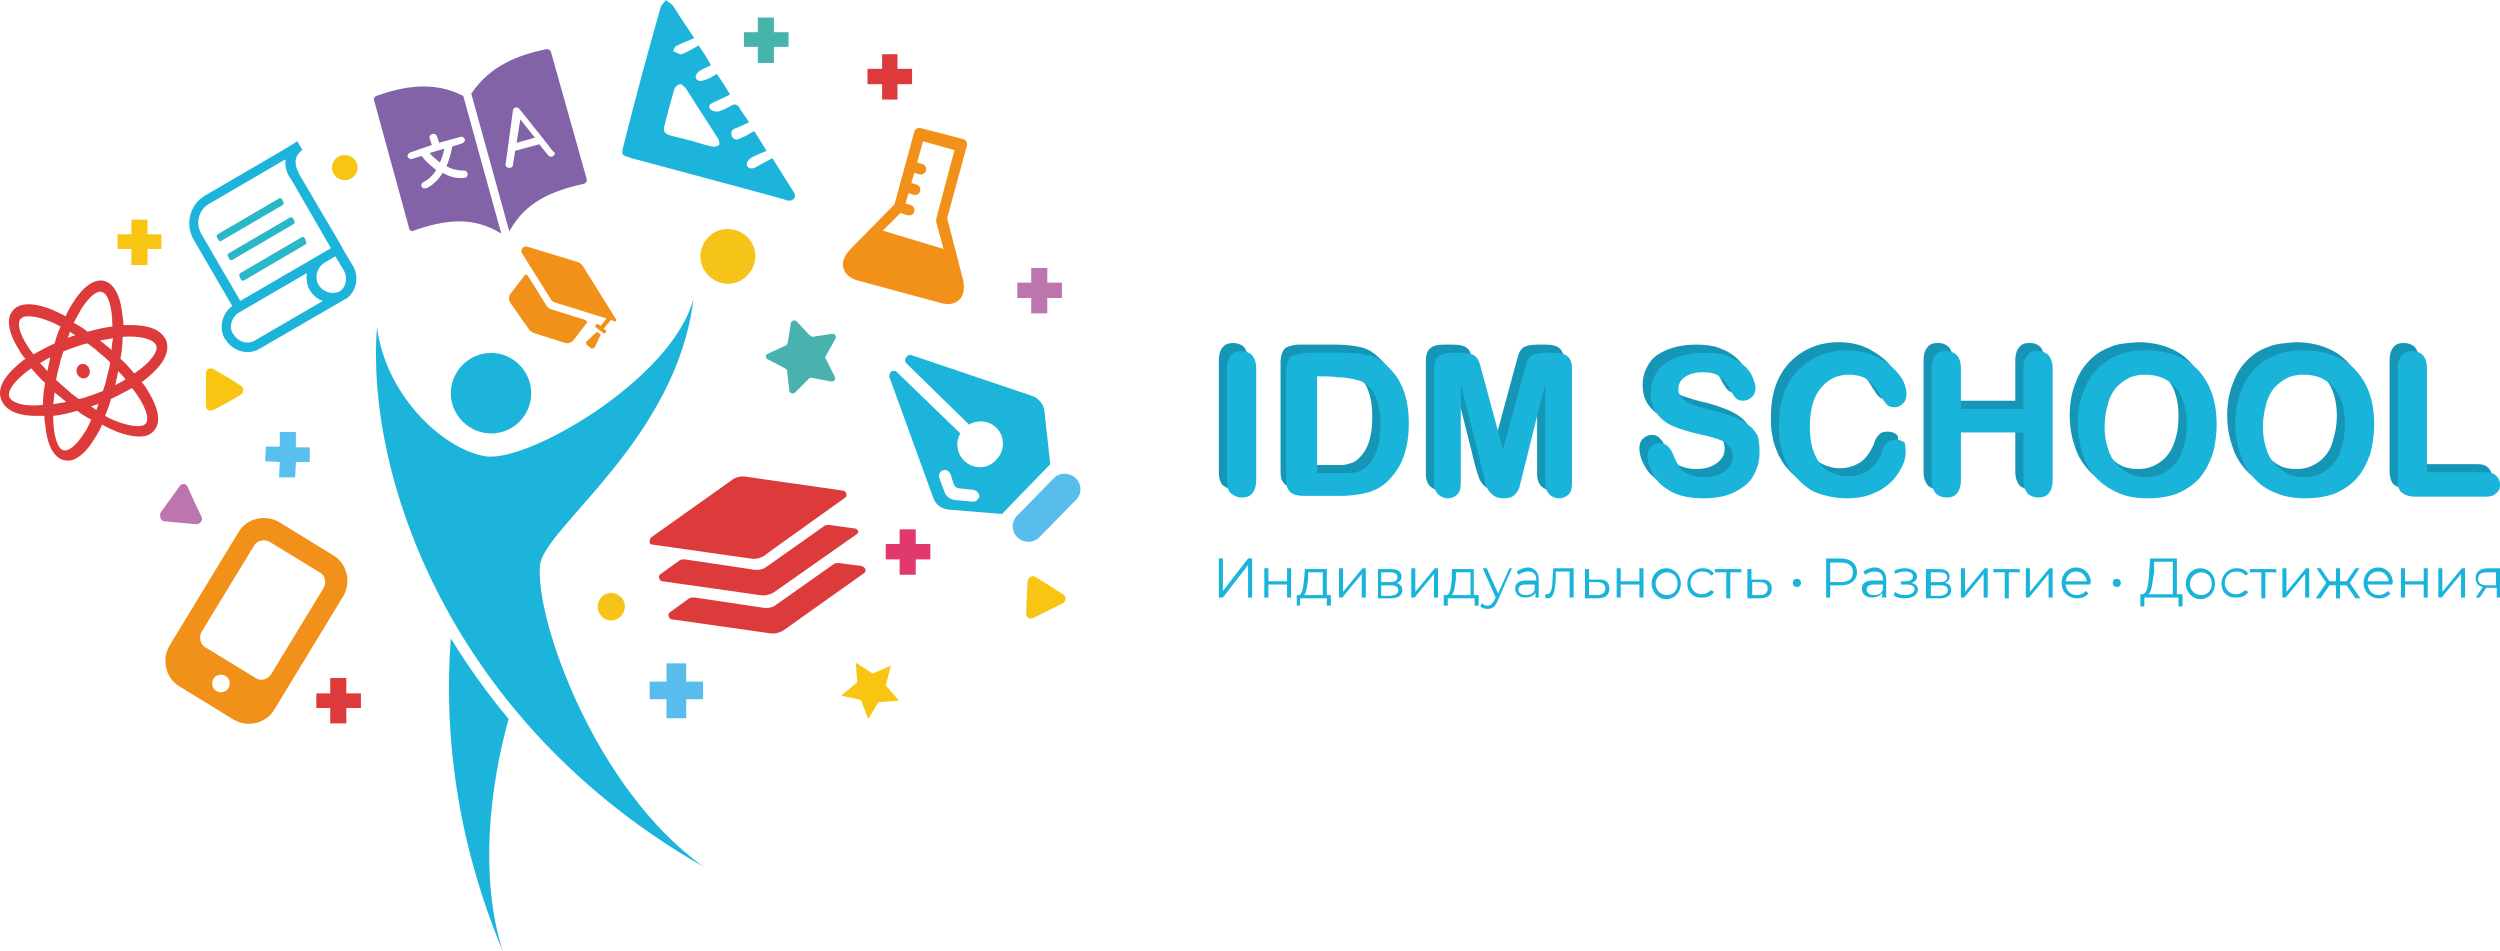 <svg width="184" height="70" viewBox="0 0 184 70" fill="none" xmlns="http://www.w3.org/2000/svg">
<g clip-path="url(#clip0_261_4956)">
<path d="M17.203 52.972C18.225 53.565 19.57 53.241 20.162 52.271L25.273 43.865C25.865 42.841 25.542 41.494 24.574 40.901L20.539 38.422C19.516 37.829 18.171 38.153 17.58 39.123L12.469 47.529C11.877 48.553 12.2 49.9 13.168 50.493L17.203 52.972ZM15.75 50.708C15.535 50.439 15.589 50.008 15.858 49.792C16.127 49.577 16.557 49.631 16.773 49.9C16.988 50.17 16.934 50.601 16.665 50.816C16.396 51.032 15.966 50.978 15.75 50.708ZM18.817 49.9L15.105 47.637C14.728 47.421 14.621 46.882 14.836 46.505L18.709 40.146C18.925 39.769 19.463 39.661 19.839 39.877L23.551 42.14C23.928 42.356 24.036 42.895 23.82 43.272L19.947 49.631C19.678 50.008 19.194 50.17 18.817 49.9Z" fill="#F2911A"/>
<path d="M47.923 39.553C47.869 39.607 47.815 39.715 47.815 39.877C47.815 40.038 47.923 40.092 48.084 40.092L55.293 41.116C55.67 41.17 55.993 41.062 56.262 40.901L56.531 40.685L62.18 36.643C62.287 36.59 62.341 36.428 62.287 36.32C62.233 36.212 62.18 36.105 62.018 36.105L54.863 35.081C54.486 35.027 54.11 35.135 53.841 35.35L47.923 39.553Z" fill="#DD3A3B"/>
<path d="M63.094 39.284C63.148 39.23 63.202 39.176 63.148 39.068C63.148 39.014 63.041 38.961 62.987 38.907L61.05 38.637C60.889 38.637 60.727 38.637 60.62 38.745L56.423 41.709C56.154 41.924 55.778 41.978 55.455 41.924L50.398 41.17C50.236 41.17 50.075 41.17 49.967 41.278L48.622 42.248C48.514 42.302 48.461 42.463 48.514 42.571C48.568 42.679 48.622 42.787 48.783 42.787L55.993 43.81C56.369 43.864 56.692 43.757 56.961 43.595L63.094 39.284Z" fill="#DD3A3B"/>
<path d="M63.417 41.655L61.749 41.44C61.588 41.44 61.426 41.44 61.319 41.547L57.122 44.511C56.853 44.727 56.477 44.781 56.154 44.727L51.097 43.972C50.935 43.972 50.774 43.972 50.666 44.08L49.321 45.05C49.214 45.104 49.16 45.266 49.214 45.373C49.267 45.481 49.321 45.589 49.483 45.589L56.692 46.613C57.068 46.667 57.391 46.559 57.66 46.397L63.578 42.194C63.686 42.14 63.74 41.978 63.686 41.871C63.632 41.763 63.524 41.709 63.417 41.655Z" fill="#DD3A3B"/>
<path d="M16.019 17.244L20.538 14.604C20.592 14.55 20.7 14.604 20.753 14.658L20.861 14.873C20.915 14.927 20.861 15.035 20.807 15.089L16.288 17.729C16.234 17.783 16.127 17.729 16.073 17.675L15.965 17.46C15.911 17.352 15.965 17.298 16.019 17.244Z" fill="#29B7C9"/>
<path d="M16.826 18.645L21.345 16.005C21.399 15.951 21.507 16.005 21.56 16.059L21.668 16.274C21.722 16.328 21.668 16.436 21.614 16.49L17.095 19.13C17.041 19.184 16.934 19.13 16.88 19.076L16.772 18.861C16.718 18.753 16.772 18.699 16.826 18.645Z" fill="#29B7C9"/>
<path d="M17.687 20.1L22.206 17.459C22.26 17.405 22.367 17.459 22.421 17.513L22.529 17.783C22.583 17.837 22.529 17.944 22.475 17.998L17.956 20.639C17.902 20.693 17.794 20.639 17.741 20.585L17.633 20.369C17.579 20.262 17.633 20.154 17.687 20.1Z" fill="#29B7C9"/>
<path d="M22.259 11.047L21.883 10.4L20.915 10.993L20.645 11.154L20 11.531L15.104 14.388C13.974 15.034 13.598 16.489 14.243 17.621L17.095 22.525C16.341 23.064 16.073 24.141 16.557 24.95L16.61 25.003C17.148 25.866 18.278 26.189 19.139 25.65L25.272 22.094C25.272 22.094 25.326 22.04 25.38 22.04C25.38 22.04 25.434 21.986 25.488 21.986C26.241 21.447 26.456 20.369 25.972 19.561L25.326 18.483L25.003 17.89L21.991 12.771V12.717C21.991 12.717 21.668 12.232 21.775 11.693C21.829 11.478 21.991 11.208 22.259 11.047ZM23.766 22.147L18.762 25.057C18.224 25.381 17.525 25.165 17.202 24.626L17.148 24.572C16.826 24.034 17.041 23.333 17.579 23.01L22.582 20.1C22.529 20.531 22.582 20.962 22.797 21.339C23.013 21.716 23.389 22.04 23.766 22.147ZM25.326 19.938C25.595 20.477 25.488 21.124 25.003 21.447C24.465 21.716 23.766 21.501 23.443 20.962C23.12 20.423 23.335 19.669 23.873 19.345L24.68 18.86L25.326 19.938ZM21.399 13.148L24.358 18.267L17.686 22.147L14.835 17.244C14.351 16.435 14.62 15.412 15.427 14.98L20.323 12.124L20.968 11.747H21.022C20.915 12.448 21.291 13.04 21.399 13.148Z" fill="#1CB4DB"/>
<path d="M58.199 23.818C58.199 23.711 58.306 23.657 58.36 23.603C58.414 23.549 58.575 23.603 58.629 23.657L59.597 24.681C59.651 24.735 59.759 24.788 59.813 24.788L61.212 24.573C61.319 24.573 61.427 24.573 61.48 24.681C61.534 24.788 61.534 24.842 61.48 24.95L60.727 26.297L61.427 27.698C61.48 27.806 61.48 27.914 61.427 27.968C61.373 28.076 61.265 28.076 61.158 28.076L59.759 27.806C59.651 27.806 59.597 27.806 59.544 27.86L58.522 28.884C58.468 28.938 58.36 28.992 58.252 28.938C58.145 28.884 58.091 28.83 58.091 28.722L57.93 27.321C57.93 27.213 57.876 27.16 57.768 27.106L56.531 26.459C56.423 26.405 56.37 26.351 56.37 26.243C56.37 26.136 56.423 26.082 56.531 26.028L57.822 25.435C57.93 25.381 57.93 25.327 57.983 25.22L58.199 23.818Z" fill="#49B2AF"/>
<path d="M51.904 19.992C51.258 19.076 51.527 17.837 52.441 17.19C53.356 16.597 54.593 16.813 55.239 17.729C55.885 18.645 55.616 19.884 54.701 20.531C53.786 21.178 52.549 20.908 51.904 19.992Z" fill="#F6C418"/>
<path d="M44.157 45.212C43.834 44.727 43.995 44.134 44.426 43.811C44.91 43.487 45.502 43.649 45.825 44.08C46.147 44.565 45.986 45.158 45.556 45.481C45.071 45.805 44.48 45.697 44.157 45.212Z" fill="#F6C418"/>
<path d="M11.877 17.244H10.854V16.166H9.671V17.244H8.649V18.322H9.671V19.508H10.854V18.322H11.877V17.244Z" fill="#F7C512"/>
<path d="M26.564 51.032H25.488V49.9H24.305V51.032H23.282V52.11H24.305V53.241H25.488V52.11H26.564V51.032Z" fill="#DD3A3B"/>
<path d="M22.798 32.925H21.776V31.794H20.592V32.871H19.57L19.516 33.949L20.592 34.003L20.538 35.135H21.722L21.776 34.003H22.798V32.925Z" fill="#58C0EE"/>
<path d="M68.474 40.039H67.398V38.961H66.214V40.039H65.192V41.17H66.214V42.302H67.398V41.17H68.474V40.039Z" fill="#E1396B"/>
<path d="M78.158 20.801H77.082V19.723H75.898V20.801H74.876V21.933H75.898V23.064H77.082V21.933H78.158V20.801Z" fill="#BD75AE"/>
<path d="M58.037 2.371H56.961V1.293H55.777V2.371H54.755V3.449H55.777V4.635H56.961V3.449H58.037V2.371Z" fill="#46B4AB"/>
<path d="M67.129 5.066H66.053V3.988H64.923V5.066H63.847V6.197H64.923V7.329H66.053V6.197H67.129V5.066Z" fill="#DD3A3B"/>
<path d="M51.743 50.169H50.505V48.822H49.053V50.169H47.815V51.463H49.053V52.864H50.505V51.463H51.743V50.169Z" fill="#58BDED"/>
<path d="M26.187 11.856C26.564 12.502 26.079 13.257 25.38 13.257C24.627 13.257 24.196 12.448 24.573 11.856C24.896 11.263 25.81 11.263 26.187 11.856Z" fill="#F7C512"/>
<path d="M62.986 48.769L64.224 49.577L65.569 48.984L65.192 50.439L66.16 51.571L64.654 51.678L63.901 52.918L63.363 51.517L61.91 51.194L63.094 50.224L62.986 48.769Z" fill="#F7C512"/>
<path d="M17.741 28.398C17.848 28.452 17.902 28.56 17.902 28.722C17.902 28.884 17.848 28.991 17.741 29.045L16.718 29.638L15.696 30.177C15.588 30.231 15.427 30.231 15.319 30.177C15.212 30.123 15.158 30.015 15.158 29.854V27.482C15.158 27.375 15.212 27.213 15.319 27.159C15.427 27.105 15.588 27.105 15.696 27.159L16.718 27.752L17.741 28.398Z" fill="#F7C512"/>
<path d="M74.876 39.553C74.446 39.122 74.392 38.422 74.876 37.937L77.566 35.189C77.996 34.758 78.696 34.758 79.18 35.189C79.61 35.62 79.664 36.32 79.18 36.805L76.49 39.553C76.06 39.985 75.36 39.985 74.876 39.553Z" fill="#58BDED"/>
<path d="M67.075 26.136C66.968 26.082 66.806 26.136 66.752 26.244L66.698 26.297C66.591 26.405 66.591 26.621 66.698 26.729L71.325 31.255C71.917 30.878 72.778 30.932 73.316 31.471C73.961 32.063 73.961 33.087 73.423 33.734C73.37 33.788 73.37 33.788 73.316 33.842C73.262 33.896 73.262 33.95 73.208 33.95C72.616 34.542 71.594 34.542 70.949 33.896C70.411 33.357 70.303 32.548 70.68 31.902L65.999 27.375C65.891 27.267 65.676 27.267 65.569 27.375C65.461 27.483 65.461 27.645 65.461 27.753L68.689 36.644C68.85 37.129 69.281 37.452 69.819 37.506L73.746 37.83L77.297 34.165L76.867 30.231C76.813 29.746 76.436 29.315 76.006 29.154L67.075 26.136ZM69.98 34.974L70.195 35.62C70.249 35.782 70.411 35.944 70.626 35.944L71.648 36.051C71.917 36.105 72.078 36.321 72.078 36.536C72.078 36.59 72.078 36.644 72.025 36.644C71.971 36.806 71.756 36.967 71.54 36.913L70.303 36.806C69.926 36.752 69.604 36.536 69.496 36.159L69.119 35.135C69.066 34.866 69.227 34.65 69.442 34.596C69.657 34.542 69.926 34.704 69.98 34.974Z" fill="#1CB4DB"/>
<path d="M14.835 38.045C14.889 38.153 14.889 38.315 14.782 38.422C14.674 38.53 14.566 38.584 14.459 38.584L13.275 38.476L12.092 38.368C11.984 38.368 11.876 38.261 11.823 38.153C11.769 38.045 11.769 37.83 11.823 37.722L12.522 36.752L13.221 35.782C13.275 35.674 13.437 35.62 13.544 35.62C13.652 35.62 13.759 35.728 13.813 35.836L14.297 36.913L14.835 38.045Z" fill="#BD75AE"/>
<path d="M78.266 43.757C78.373 43.811 78.427 43.973 78.427 44.081C78.427 44.188 78.373 44.296 78.212 44.404L77.136 44.943L76.06 45.482C75.952 45.536 75.791 45.536 75.683 45.482C75.576 45.428 75.522 45.266 75.522 45.158L75.576 43.973L75.629 42.787C75.629 42.68 75.683 42.572 75.844 42.464C76.006 42.356 76.114 42.41 76.221 42.464L77.243 43.111L78.266 43.757Z" fill="#F7C512"/>
<path d="M6.292 27.829C6.545 27.745 6.675 27.447 6.581 27.165C6.487 26.882 6.206 26.722 5.952 26.806C5.698 26.891 5.569 27.188 5.662 27.471C5.756 27.753 6.038 27.914 6.292 27.829Z" fill="#DD3A3B"/>
<path d="M12.253 25.112C12.038 24.573 11.446 23.927 9.671 23.927C9.509 23.927 9.294 23.927 9.079 23.927C9.079 23.711 9.079 23.495 9.025 23.334C8.864 21.448 8.218 20.855 7.734 20.693C7.25 20.532 6.389 20.693 5.421 22.202C5.205 22.525 4.99 22.903 4.829 23.28C4.452 23.064 4.076 22.903 3.699 22.741C1.977 22.094 1.224 22.471 0.901 22.903C0.579 23.334 0.417 24.196 1.439 25.812C1.547 26.028 1.708 26.244 1.87 26.405C1.655 26.567 1.493 26.675 1.332 26.836C-0.067 28.022 -0.121 28.884 0.094 29.423C0.31 29.962 0.901 30.608 2.677 30.608C2.892 30.608 3.053 30.608 3.269 30.608C3.269 30.824 3.269 31.04 3.322 31.201C3.484 33.087 4.129 33.68 4.614 33.842C4.829 33.896 5.044 33.95 5.367 33.842C5.797 33.68 6.335 33.303 6.927 32.333C7.142 32.01 7.357 31.632 7.519 31.255C7.895 31.471 8.272 31.632 8.649 31.794C9.671 32.171 10.37 32.171 10.801 32.063C11.07 31.956 11.285 31.794 11.392 31.632C11.715 31.201 11.877 30.339 10.854 28.723C10.747 28.507 10.585 28.291 10.424 28.13C10.639 27.968 10.801 27.86 10.962 27.699C12.361 26.513 12.415 25.651 12.253 25.112ZM6.012 22.687C6.443 22.04 6.873 21.609 7.196 21.502C7.304 21.448 7.411 21.448 7.519 21.502C7.949 21.609 8.272 22.579 8.272 24.034C7.68 24.088 7.088 24.25 6.443 24.411C6.12 24.142 5.743 23.926 5.421 23.765C5.636 23.334 5.851 23.01 6.012 22.687ZM4.022 28.884C4.237 29.046 4.398 29.207 4.614 29.369L4.883 29.585C4.56 29.639 4.237 29.692 3.914 29.746C3.968 29.477 3.968 29.207 4.022 28.884ZM2.946 26.729C3.161 26.567 3.43 26.459 3.699 26.297L3.645 26.567C3.591 26.836 3.538 27.052 3.484 27.321C3.322 27.106 3.107 26.89 2.946 26.729ZM4.129 27.968C4.183 27.591 4.291 27.214 4.398 26.782C4.452 26.459 4.56 26.19 4.667 25.866C4.936 25.759 5.205 25.651 5.528 25.543C5.851 25.435 6.12 25.328 6.443 25.274C6.712 25.489 6.981 25.651 7.196 25.866C7.519 26.136 7.842 26.405 8.111 26.675C8.057 27.052 7.949 27.429 7.842 27.86C7.788 28.184 7.68 28.453 7.573 28.776C7.304 28.884 7.035 28.992 6.712 29.1C6.389 29.207 6.12 29.315 5.797 29.369C5.528 29.154 5.259 28.992 5.044 28.776C4.721 28.507 4.452 28.238 4.129 27.968ZM8.541 28.076C8.595 27.806 8.649 27.591 8.702 27.321C8.918 27.537 9.079 27.699 9.24 27.914C9.025 28.076 8.756 28.184 8.487 28.345C8.487 28.238 8.541 28.13 8.541 28.076ZM8.218 25.759C8.003 25.597 7.842 25.435 7.626 25.274L7.357 25.058C7.68 25.004 8.003 24.95 8.326 24.896C8.272 25.112 8.218 25.435 8.218 25.759ZM5.152 24.411C5.259 24.519 5.421 24.573 5.528 24.681C5.421 24.735 5.313 24.735 5.205 24.789C5.152 24.789 5.044 24.843 4.99 24.896C5.044 24.735 5.098 24.573 5.152 24.411ZM1.493 23.495C1.547 23.442 1.601 23.388 1.708 23.334C2.031 23.226 2.677 23.28 3.376 23.549C3.699 23.657 4.076 23.819 4.452 24.034C4.291 24.411 4.129 24.843 4.022 25.274C3.43 25.543 2.946 25.812 2.462 26.082C1.493 24.843 1.224 23.873 1.493 23.495ZM0.686 29.207C0.525 28.776 1.063 27.968 2.3 27.106C2.623 27.483 2.946 27.86 3.322 28.184C3.215 28.723 3.161 29.261 3.161 29.8C1.762 29.962 0.848 29.639 0.686 29.207ZM6.174 31.902C5.636 32.764 5.044 33.249 4.667 33.141C4.237 33.033 3.914 32.063 3.914 30.608C4.506 30.555 5.098 30.393 5.69 30.231C6.012 30.501 6.389 30.716 6.712 30.878C6.55 31.255 6.389 31.632 6.174 31.902ZM7.088 30.177C6.981 30.07 6.819 30.016 6.712 29.908C6.819 29.854 6.927 29.854 7.035 29.8C7.088 29.8 7.196 29.746 7.25 29.692C7.196 29.908 7.142 30.07 7.088 30.177ZM10.747 31.147C10.532 31.471 9.778 31.417 8.81 31.093C8.487 30.986 8.111 30.824 7.734 30.608C7.895 30.231 8.057 29.8 8.164 29.369C8.702 29.1 9.24 28.83 9.725 28.561C10.693 29.8 11.016 30.77 10.747 31.147ZM9.886 27.483C9.563 27.106 9.24 26.729 8.864 26.405C8.971 25.866 9.025 25.328 9.025 24.789C10.424 24.681 11.339 25.004 11.5 25.435C11.661 25.812 11.123 26.675 9.886 27.483Z" fill="#DD3A3B"/>
<path d="M38.023 10.508L39.368 10.131L38.292 8.784L38.023 10.508Z" fill="#8263A7"/>
<path d="M40.229 3.611C38.184 4.042 36.086 4.796 34.687 6.898L37.485 17.029C38.669 14.873 40.552 14.065 42.973 13.526C43.026 13.526 43.08 13.472 43.134 13.418C43.188 13.364 43.188 13.311 43.188 13.203L40.552 3.826C40.498 3.665 40.336 3.611 40.229 3.611ZM40.713 11.479C40.605 11.586 40.444 11.532 40.336 11.425L39.691 10.616L37.915 11.101L37.754 12.125C37.754 12.287 37.593 12.395 37.431 12.341C37.27 12.341 37.162 12.179 37.216 12.071L37.377 10.886L37.754 8.137C37.754 7.976 37.915 7.868 38.077 7.922C38.131 7.922 38.184 7.976 38.238 8.03L39.96 10.185L40.713 11.155C40.874 11.209 40.874 11.371 40.713 11.479ZM32.697 10.94L31.621 11.263C31.782 11.479 32.051 11.694 32.374 11.963C32.535 11.64 32.643 11.263 32.697 10.94Z" fill="#8263A7"/>
<path d="M27.694 7.059C27.586 7.113 27.479 7.221 27.532 7.382L30.115 16.813C30.115 16.867 30.169 16.921 30.222 16.974C30.276 17.028 30.384 17.028 30.438 16.974C32.751 16.166 34.795 15.897 36.894 17.19L34.096 7.059C31.89 5.927 29.684 6.359 27.694 7.059ZM31.783 10.67L31.621 10.185C31.567 10.023 31.675 9.915 31.836 9.861C31.998 9.807 32.105 9.915 32.159 10.023L32.321 10.508L33.881 10.077C34.042 10.023 34.15 10.131 34.204 10.239C34.257 10.346 34.15 10.508 33.988 10.562L33.289 10.777C33.235 11.047 33.128 11.64 32.859 12.232C33.235 12.448 33.666 12.556 34.15 12.556C34.311 12.556 34.419 12.664 34.419 12.825C34.419 12.987 34.311 13.095 34.15 13.095C33.558 13.148 33.02 12.987 32.59 12.717C32.321 13.148 31.944 13.58 31.406 13.849H31.352C31.245 13.903 31.083 13.849 31.029 13.741C30.976 13.633 31.029 13.472 31.137 13.418C31.567 13.202 31.89 12.879 32.105 12.502C31.567 12.125 31.191 11.694 31.029 11.478L30.33 11.694C30.169 11.747 30.061 11.64 30.007 11.532C29.953 11.424 30.061 11.262 30.222 11.209L31.783 10.67Z" fill="#8263A7"/>
<path d="M70.895 20.639L69.711 16.059L71.164 10.724C71.218 10.508 71.11 10.293 70.895 10.239L67.775 9.431C67.559 9.377 67.344 9.485 67.29 9.7L65.838 15.035L62.502 18.43C62.126 18.861 61.964 19.292 62.072 19.723C62.179 20.154 62.556 20.478 63.094 20.639L69.281 22.31C69.819 22.472 70.303 22.364 70.626 22.041C70.949 21.717 71.003 21.178 70.895 20.639ZM64.977 16.975L66.268 15.682L66.806 15.843C67.021 15.897 67.237 15.79 67.29 15.574C67.344 15.358 67.237 15.143 67.021 15.089L66.645 14.981L66.86 14.227L67.237 14.335C67.452 14.388 67.667 14.281 67.721 14.065C67.775 13.85 67.667 13.634 67.452 13.58L67.075 13.472L67.29 12.718L67.667 12.826C67.882 12.88 68.097 12.772 68.151 12.556C68.205 12.341 68.097 12.125 67.882 12.071L67.506 11.963L67.936 10.401L70.249 11.047L68.904 16.113C68.904 16.167 68.904 16.274 68.904 16.328L69.442 18.322L64.977 16.975Z" fill="#F2911A"/>
<path d="M36.14 31.901C37.808 31.901 39.099 30.554 39.099 28.937C39.099 27.321 37.754 25.974 36.14 25.974C34.526 25.974 33.181 27.321 33.181 28.937C33.181 30.554 34.526 31.901 36.14 31.901ZM39.745 41.601C40.014 38.853 49.805 32.332 51.042 21.986C49.482 27.913 38.722 34.164 35.656 33.572C32.481 32.979 28.393 29.045 27.747 24.087C26.886 35.081 33.181 53.187 51.796 63.803C43.779 58.091 39.368 45.535 39.745 41.601ZM33.181 46.99C32.643 53.995 33.611 61.863 37.001 70C35.279 64.557 36.032 57.983 37.431 52.917C35.871 51.031 34.472 49.091 33.181 46.99Z" fill="#1CB4DB"/>
<path d="M38.83 20.262C38.776 20.208 38.776 20.208 38.722 20.208C38.669 20.208 38.615 20.208 38.615 20.262L37.539 21.663C37.431 21.825 37.431 22.04 37.539 22.256L38.938 24.25C39.045 24.357 39.153 24.465 39.314 24.519L41.52 25.22C41.789 25.327 42.112 25.22 42.273 24.95L43.188 23.765C43.242 23.711 43.242 23.657 43.188 23.657C43.134 23.657 43.134 23.549 43.08 23.549L40.659 22.795C40.444 22.741 40.283 22.633 40.175 22.417L38.83 20.262Z" fill="#F2911A"/>
<path d="M43.188 25.112C43.135 25.166 43.135 25.22 43.135 25.273C43.135 25.327 43.188 25.381 43.242 25.435L43.457 25.597C43.511 25.651 43.565 25.651 43.619 25.651C43.673 25.651 43.726 25.597 43.78 25.543L44.211 24.627L43.942 24.411L43.188 25.112Z" fill="#F2911A"/>
<path d="M44.964 23.549L45.233 23.657C45.286 23.657 45.34 23.657 45.34 23.603C45.34 23.549 45.394 23.549 45.34 23.495L42.919 19.615C42.812 19.454 42.704 19.346 42.542 19.292L38.83 18.16C38.669 18.106 38.508 18.16 38.454 18.268C38.346 18.376 38.346 18.538 38.454 18.699L40.552 22.04C40.606 22.148 40.713 22.202 40.821 22.256L44.641 23.441L44.21 23.98L43.941 23.819L43.78 24.034L44.479 24.573L44.641 24.357L44.425 24.196L44.964 23.549Z" fill="#F2911A"/>
<path d="M52.765 5.443C53.141 5.982 53.41 6.413 53.733 6.952C53.303 7.167 52.872 7.383 52.496 7.544C52.227 7.652 52.065 7.868 52.334 8.083C52.442 8.191 52.765 8.245 52.926 8.191C53.249 8.083 53.572 7.922 53.841 7.76C54.056 7.652 54.217 7.652 54.379 7.868C54.594 8.245 54.863 8.568 55.132 8.999C54.755 9.161 54.486 9.323 54.163 9.43C53.841 9.538 53.733 9.754 53.895 10.077C54.11 10.4 54.379 10.239 54.594 10.131C54.917 10.023 55.186 9.808 55.508 9.646C55.778 10.077 56.1 10.562 56.423 11.101C56.047 11.262 55.616 11.424 55.239 11.64C55.078 11.748 54.917 12.017 54.971 12.179C55.078 12.448 55.401 12.448 55.67 12.286C56.047 12.071 56.423 11.855 56.853 11.64C57.392 12.502 57.929 13.364 58.468 14.226C58.629 14.496 58.36 14.819 58.037 14.765C57.929 14.765 57.768 14.711 57.66 14.658C53.948 13.634 50.236 12.664 46.47 11.64C45.771 11.424 45.717 11.424 45.878 10.778C46.739 7.329 47.654 3.934 48.622 0.539C48.676 0.323 48.891 0.216 48.999 0C49.16 0.162 49.429 0.269 49.537 0.431C50.021 1.186 50.505 1.94 51.097 2.802C50.613 3.018 50.182 3.179 49.752 3.395C49.644 3.449 49.59 3.664 49.537 3.772C49.752 3.826 50.021 4.042 50.182 3.988C50.613 3.826 51.043 3.557 51.42 3.341C51.742 3.826 52.065 4.311 52.334 4.796C52.119 4.904 51.742 5.065 51.474 5.227C51.312 5.335 51.151 5.604 51.205 5.712C51.312 6.035 51.635 5.982 51.904 5.874C52.173 5.82 52.442 5.604 52.765 5.443ZM50.828 10.347C51.366 10.508 51.904 10.67 52.388 10.778C52.55 10.831 52.819 10.778 52.926 10.67C52.98 10.616 52.926 10.347 52.872 10.239C52.065 8.999 51.258 7.706 50.451 6.467C50.344 6.359 50.129 6.143 50.021 6.197C49.859 6.251 49.698 6.413 49.644 6.52C49.375 7.437 49.106 8.406 48.891 9.323C48.784 9.646 48.945 9.861 49.322 9.969C49.806 10.077 50.344 10.239 50.828 10.347Z" fill="#1CB4DB"/>
<path d="M89.707 34.761V26.501C89.707 26.082 89.826 25.723 90.006 25.543C90.185 25.304 90.484 25.244 90.782 25.244C91.081 25.244 91.38 25.364 91.559 25.543C91.739 25.783 91.858 26.082 91.858 26.501V34.761C91.858 35.18 91.739 35.539 91.559 35.718C91.38 35.958 91.081 36.018 90.782 36.018C90.484 36.018 90.245 35.898 90.006 35.718C89.826 35.539 89.707 35.239 89.707 34.761Z" fill="#1596B7"/>
<path d="M95.503 25.364H98.252C98.969 25.364 99.567 25.424 100.104 25.543C100.642 25.663 101.06 25.902 101.479 26.321C102.554 27.279 103.092 28.656 103.092 30.571C103.092 31.229 103.032 31.768 102.913 32.307C102.793 32.845 102.614 33.324 102.375 33.743C102.136 34.162 101.837 34.521 101.479 34.88C101.18 35.12 100.881 35.359 100.523 35.479C100.164 35.658 99.805 35.718 99.447 35.778C99.088 35.838 98.61 35.898 98.132 35.898H95.563C95.204 35.898 94.906 35.838 94.667 35.718C94.487 35.599 94.368 35.419 94.308 35.239C94.248 35 94.248 34.761 94.248 34.401V26.68C94.248 26.202 94.368 25.902 94.547 25.663C94.726 25.483 95.085 25.424 95.503 25.364ZM96.34 27.099V34.222H97.953C98.312 34.222 98.61 34.222 98.79 34.222C98.969 34.222 99.208 34.162 99.387 34.102C99.626 34.042 99.805 33.923 99.925 33.803C100.642 33.204 101.001 32.187 101.001 30.691C101.001 29.673 100.821 28.895 100.523 28.356C100.224 27.818 99.805 27.518 99.387 27.399C98.909 27.279 98.371 27.159 97.714 27.159C97.774 27.099 96.34 27.099 96.34 27.099Z" fill="#1596B7"/>
<path d="M108.589 34.342L106.916 27.638V34.88C106.916 35.299 106.856 35.599 106.677 35.778C106.498 35.958 106.259 36.077 105.96 36.077C105.661 36.077 105.422 35.958 105.243 35.778C105.064 35.599 104.944 35.299 104.944 34.88V26.561C104.944 26.082 105.064 25.783 105.303 25.603C105.542 25.424 105.841 25.364 106.259 25.364H106.916C107.335 25.364 107.574 25.424 107.753 25.483C107.932 25.543 108.052 25.663 108.171 25.843C108.231 26.022 108.35 26.321 108.47 26.74L110.023 32.486L111.577 26.74C111.697 26.321 111.756 26.022 111.876 25.843C111.995 25.663 112.115 25.543 112.294 25.483C112.473 25.424 112.772 25.364 113.131 25.364H113.788C114.206 25.364 114.505 25.424 114.744 25.603C114.983 25.783 115.103 26.082 115.103 26.561V34.88C115.103 35.299 115.043 35.599 114.864 35.778C114.684 35.958 114.445 36.077 114.147 36.077C113.848 36.077 113.609 35.958 113.43 35.778C113.25 35.599 113.131 35.299 113.131 34.88V27.638L111.458 34.342C111.338 34.761 111.278 35.12 111.219 35.299C111.159 35.479 111.039 35.658 110.86 35.838C110.681 36.017 110.442 36.077 110.083 36.077C109.844 36.077 109.605 36.017 109.426 35.898C109.247 35.778 109.127 35.658 109.008 35.479C108.888 35.299 108.828 35.12 108.769 34.94C108.709 34.761 108.649 34.521 108.589 34.342Z" fill="#1596B7"/>
<path d="M128.906 32.726C128.906 33.384 128.727 33.923 128.428 34.461C128.129 35 127.591 35.359 126.994 35.658C126.337 35.958 125.62 36.077 124.783 36.077C123.767 36.077 122.871 35.898 122.214 35.479C121.736 35.18 121.317 34.821 121.078 34.342C120.779 33.863 120.66 33.384 120.66 32.965C120.66 32.726 120.72 32.486 120.899 32.307C121.078 32.127 121.317 32.007 121.556 32.007C121.795 32.007 121.975 32.067 122.154 32.247C122.333 32.426 122.453 32.606 122.572 32.905C122.692 33.264 122.871 33.504 122.99 33.743C123.17 33.983 123.349 34.162 123.648 34.282C123.946 34.401 124.305 34.521 124.783 34.521C125.44 34.521 125.918 34.401 126.337 34.102C126.755 33.803 126.934 33.444 126.934 33.025C126.934 32.666 126.815 32.367 126.635 32.187C126.396 31.948 126.157 31.828 125.799 31.708C125.44 31.588 125.022 31.469 124.424 31.349C123.648 31.169 123.05 30.99 122.512 30.75C121.975 30.511 121.616 30.212 121.317 29.793C121.018 29.374 120.899 28.895 120.899 28.297C120.899 27.698 121.078 27.219 121.377 26.74C121.676 26.262 122.154 25.962 122.751 25.723C123.349 25.483 124.066 25.364 124.843 25.364C125.5 25.364 126.038 25.424 126.516 25.603C126.994 25.783 127.352 25.962 127.711 26.262C128.01 26.501 128.249 26.8 128.368 27.099C128.488 27.399 128.607 27.698 128.607 27.937C128.607 28.177 128.548 28.416 128.368 28.596C128.189 28.775 127.95 28.895 127.711 28.895C127.472 28.895 127.293 28.835 127.173 28.715C127.054 28.596 126.934 28.416 126.755 28.117C126.576 27.698 126.337 27.399 126.038 27.159C125.799 26.92 125.321 26.8 124.723 26.8C124.185 26.8 123.707 26.92 123.409 27.159C123.05 27.399 122.931 27.698 122.931 28.057C122.931 28.237 122.99 28.476 123.11 28.596C123.229 28.775 123.409 28.895 123.588 29.015C123.767 29.134 124.006 29.194 124.185 29.254C124.365 29.314 124.723 29.434 125.201 29.553C125.799 29.673 126.337 29.853 126.815 30.032C127.293 30.212 127.711 30.391 128.01 30.631C128.368 30.87 128.607 31.169 128.787 31.529C128.846 31.768 128.906 32.187 128.906 32.726Z" fill="#1596B7"/>
<path d="M139.662 32.606C139.662 32.965 139.602 33.324 139.423 33.683C139.244 34.102 139.005 34.461 138.646 34.82C138.287 35.179 137.869 35.479 137.272 35.718C136.734 35.958 136.077 36.077 135.359 36.077C134.822 36.077 134.284 36.017 133.866 35.898C133.447 35.778 132.969 35.658 132.611 35.419C132.252 35.179 131.894 34.88 131.595 34.521C131.296 34.222 131.057 33.803 130.878 33.444C130.699 33.025 130.519 32.606 130.46 32.127C130.34 31.648 130.34 31.169 130.34 30.631C130.34 29.793 130.46 29.015 130.699 28.356C130.938 27.698 131.296 27.099 131.774 26.62C132.252 26.142 132.79 25.783 133.388 25.543C133.985 25.304 134.642 25.184 135.359 25.184C136.196 25.184 136.973 25.364 137.63 25.723C138.287 26.082 138.825 26.501 139.184 26.98C139.542 27.459 139.722 27.937 139.722 28.416C139.722 28.655 139.662 28.895 139.483 29.075C139.303 29.254 139.124 29.374 138.885 29.374C138.586 29.374 138.407 29.314 138.287 29.194C138.168 29.075 137.989 28.835 137.809 28.536C137.511 27.997 137.212 27.638 136.853 27.339C136.495 27.099 136.017 26.98 135.479 26.98C134.583 26.98 133.925 27.339 133.388 27.997C132.85 28.655 132.611 29.613 132.611 30.81C132.611 31.648 132.73 32.306 132.969 32.845C133.208 33.384 133.507 33.803 133.925 34.042C134.344 34.282 134.822 34.461 135.419 34.461C136.017 34.461 136.555 34.282 136.973 33.982C137.391 33.683 137.69 33.204 137.929 32.666C137.989 32.366 138.108 32.187 138.287 32.007C138.407 31.828 138.646 31.768 138.945 31.768C139.184 31.768 139.423 31.828 139.602 32.007C139.781 32.187 139.662 32.306 139.662 32.606Z" fill="#1596B7"/>
<path d="M143.725 26.501V29.494H148.326V26.501C148.326 26.082 148.446 25.723 148.625 25.543C148.804 25.304 149.043 25.244 149.402 25.244C149.76 25.244 149.999 25.364 150.179 25.543C150.358 25.783 150.477 26.082 150.477 26.501V34.761C150.477 35.18 150.358 35.539 150.179 35.718C149.999 35.958 149.701 36.018 149.402 36.018C149.103 36.018 148.804 35.898 148.625 35.718C148.446 35.479 148.326 35.18 148.326 34.761V31.229H143.725V34.761C143.725 35.18 143.606 35.539 143.426 35.718C143.247 35.958 142.948 36.018 142.65 36.018C142.351 36.018 142.052 35.898 141.873 35.718C141.693 35.479 141.574 35.18 141.574 34.761V26.501C141.574 26.082 141.693 25.723 141.873 25.543C142.052 25.304 142.291 25.244 142.65 25.244C143.008 25.244 143.247 25.364 143.426 25.543C143.606 25.723 143.725 26.082 143.725 26.501Z" fill="#1596B7"/>
<path d="M157.349 25.184C158.425 25.184 159.381 25.424 160.158 25.843C160.935 26.261 161.532 26.92 161.951 27.758C162.369 28.596 162.548 29.553 162.548 30.631C162.548 31.469 162.429 32.187 162.249 32.845C162.01 33.504 161.712 34.102 161.293 34.581C160.875 35.06 160.337 35.419 159.68 35.718C159.023 35.958 158.306 36.077 157.469 36.077C156.632 36.077 155.915 35.958 155.258 35.658C154.601 35.419 154.063 35 153.645 34.521C153.226 34.042 152.868 33.444 152.689 32.785C152.45 32.127 152.33 31.349 152.33 30.571C152.33 29.793 152.45 29.015 152.689 28.356C152.928 27.698 153.226 27.099 153.704 26.62C154.123 26.142 154.661 25.783 155.318 25.543C155.796 25.304 156.513 25.244 157.349 25.184ZM160.337 30.631C160.337 29.853 160.218 29.194 159.979 28.655C159.74 28.117 159.381 27.638 158.903 27.399C158.425 27.099 157.887 26.98 157.29 26.98C156.871 26.98 156.453 27.04 156.095 27.219C155.736 27.399 155.437 27.638 155.139 27.937C154.9 28.237 154.661 28.655 154.541 29.134C154.421 29.613 154.302 30.152 154.302 30.75C154.302 31.349 154.362 31.888 154.541 32.366C154.661 32.845 154.9 33.264 155.198 33.563C155.497 33.863 155.796 34.102 156.154 34.282C156.513 34.461 156.931 34.521 157.349 34.521C157.887 34.521 158.365 34.401 158.843 34.102C159.321 33.803 159.68 33.384 159.919 32.845C160.218 32.127 160.337 31.469 160.337 30.631Z" fill="#1596B7"/>
<path d="M168.942 25.184C170.017 25.184 170.973 25.424 171.75 25.843C172.527 26.261 173.125 26.92 173.543 27.758C173.961 28.596 174.14 29.553 174.14 30.631C174.14 31.469 174.021 32.187 173.842 32.845C173.603 33.504 173.304 34.102 172.886 34.581C172.467 35.06 171.93 35.419 171.272 35.718C170.615 35.958 169.898 36.077 169.061 36.077C168.225 36.077 167.508 35.958 166.85 35.658C166.193 35.419 165.655 35 165.237 34.521C164.819 34.042 164.46 33.444 164.281 32.785C164.042 32.127 163.922 31.349 163.922 30.571C163.922 29.793 164.042 29.015 164.281 28.356C164.52 27.698 164.819 27.099 165.297 26.62C165.715 26.142 166.253 25.783 166.91 25.543C167.448 25.304 168.165 25.244 168.942 25.184ZM171.989 30.631C171.989 29.853 171.87 29.194 171.631 28.655C171.392 28.117 171.033 27.638 170.555 27.399C170.077 27.099 169.539 26.98 168.942 26.98C168.523 26.98 168.105 27.04 167.747 27.219C167.388 27.399 167.089 27.638 166.791 27.937C166.552 28.237 166.313 28.655 166.193 29.134C166.074 29.613 165.954 30.152 165.954 30.75C165.954 31.349 166.014 31.888 166.193 32.366C166.313 32.845 166.552 33.264 166.85 33.563C167.149 33.863 167.448 34.102 167.806 34.282C168.165 34.461 168.583 34.521 169.002 34.521C169.539 34.521 170.017 34.401 170.495 34.102C170.973 33.803 171.332 33.384 171.571 32.845C171.81 32.127 171.989 31.469 171.989 30.631Z" fill="#1596B7"/>
<path d="M178.024 26.501V34.162H182.327C182.685 34.162 182.924 34.222 183.104 34.402C183.283 34.581 183.402 34.761 183.402 35.06C183.402 35.299 183.343 35.539 183.104 35.718C182.924 35.898 182.685 35.958 182.327 35.958H177.188C176.71 35.958 176.411 35.838 176.172 35.658C175.993 35.479 175.873 35.12 175.873 34.641V26.501C175.873 26.082 175.993 25.723 176.172 25.543C176.351 25.304 176.59 25.244 176.949 25.244C177.248 25.244 177.546 25.364 177.726 25.543C177.905 25.723 178.024 26.082 178.024 26.501Z" fill="#1596B7"/>
<path d="M90.304 35.359V27.1C90.304 26.681 90.424 26.322 90.603 26.142C90.782 25.903 91.081 25.843 91.38 25.843C91.679 25.843 91.978 25.962 92.157 26.142C92.336 26.381 92.456 26.681 92.456 27.1V35.359C92.456 35.778 92.336 36.137 92.157 36.317C91.978 36.556 91.679 36.616 91.38 36.616C91.081 36.616 90.842 36.496 90.603 36.317C90.364 36.137 90.304 35.778 90.304 35.359Z" fill="#1AB4DB"/>
<path d="M96.101 25.962H98.849C99.566 25.962 100.164 26.022 100.702 26.142C101.24 26.262 101.658 26.501 102.076 26.92C103.152 27.878 103.689 29.254 103.689 31.17C103.689 31.828 103.63 32.367 103.51 32.905C103.391 33.444 103.211 33.923 102.972 34.342C102.733 34.761 102.435 35.12 102.076 35.479C101.777 35.718 101.479 35.958 101.12 36.078C100.761 36.257 100.403 36.317 100.044 36.377C99.686 36.437 99.208 36.496 98.73 36.496H95.981C95.623 36.496 95.324 36.437 95.085 36.317C94.906 36.197 94.786 36.018 94.726 35.838C94.666 35.599 94.666 35.359 94.666 35V27.279C94.666 26.8 94.786 26.501 94.965 26.262C95.324 26.082 95.623 26.022 96.101 25.962ZM96.937 27.698V34.821H98.551C98.909 34.821 99.208 34.821 99.387 34.821C99.566 34.821 99.805 34.761 99.985 34.701C100.224 34.641 100.403 34.521 100.522 34.402C101.24 33.803 101.598 32.786 101.598 31.289C101.598 30.272 101.419 29.494 101.12 28.955C100.821 28.416 100.403 28.117 99.985 27.997C99.566 27.878 98.969 27.758 98.311 27.758C98.371 27.698 96.937 27.698 96.937 27.698Z" fill="#1AB4DB"/>
<path d="M109.187 34.94L107.514 28.237V35.479C107.514 35.898 107.454 36.197 107.275 36.377C107.096 36.556 106.857 36.676 106.558 36.676C106.259 36.676 106.02 36.556 105.841 36.377C105.662 36.197 105.542 35.898 105.542 35.479V27.16C105.542 26.681 105.662 26.381 105.901 26.202C106.14 26.022 106.438 25.962 106.857 25.962H107.514C107.932 25.962 108.171 26.022 108.35 26.082C108.53 26.142 108.649 26.262 108.769 26.441C108.888 26.621 108.948 26.92 109.068 27.339L110.621 33.085L112.175 27.339C112.294 26.92 112.354 26.621 112.474 26.441C112.533 26.262 112.713 26.142 112.892 26.082C113.071 26.022 113.37 25.962 113.728 25.962H114.386C114.804 25.962 115.103 26.022 115.342 26.202C115.581 26.381 115.7 26.681 115.7 27.16V35.479C115.7 35.898 115.641 36.197 115.461 36.377C115.282 36.556 115.043 36.676 114.744 36.676C114.445 36.676 114.206 36.556 114.027 36.377C113.848 36.197 113.728 35.898 113.728 35.479V28.237L112.055 34.94C111.936 35.359 111.876 35.718 111.816 35.898C111.756 36.078 111.637 36.257 111.458 36.437C111.278 36.616 110.98 36.676 110.621 36.676C110.382 36.676 110.143 36.616 109.964 36.496C109.785 36.377 109.665 36.257 109.546 36.078C109.426 35.898 109.366 35.718 109.307 35.539C109.307 35.359 109.247 35.12 109.187 34.94Z" fill="#1AB4DB"/>
<path d="M129.503 33.324C129.503 33.983 129.324 34.521 129.025 35.06C128.727 35.599 128.189 35.958 127.591 36.257C126.934 36.556 126.217 36.676 125.38 36.676C124.365 36.676 123.468 36.496 122.811 36.078C122.333 35.778 121.915 35.419 121.676 34.94C121.437 34.462 121.257 33.983 121.257 33.564C121.257 33.324 121.317 33.085 121.496 32.905C121.676 32.726 121.915 32.606 122.154 32.606C122.393 32.606 122.572 32.666 122.751 32.845C122.93 33.025 123.05 33.205 123.169 33.504C123.289 33.863 123.468 34.102 123.588 34.342C123.707 34.581 123.946 34.761 124.245 34.88C124.544 35 124.902 35.12 125.38 35.12C126.038 35.12 126.516 35 126.934 34.701C127.352 34.402 127.532 34.042 127.532 33.623C127.532 33.264 127.412 32.965 127.233 32.786C126.994 32.546 126.755 32.426 126.396 32.307C126.038 32.187 125.619 32.067 125.022 31.948C124.245 31.768 123.648 31.588 123.11 31.349C122.572 31.11 122.213 30.811 121.915 30.392C121.616 29.973 121.496 29.494 121.496 28.895C121.496 28.297 121.676 27.818 121.974 27.339C122.273 26.86 122.751 26.561 123.349 26.322C123.946 26.082 124.663 25.962 125.44 25.962C126.097 25.962 126.635 26.022 127.113 26.202C127.591 26.381 127.95 26.561 128.308 26.86C128.607 27.1 128.846 27.399 128.966 27.698C129.085 27.997 129.205 28.297 129.205 28.536C129.205 28.776 129.145 29.015 128.966 29.194C128.786 29.374 128.547 29.494 128.308 29.494C128.069 29.494 127.89 29.434 127.771 29.314C127.651 29.194 127.532 29.015 127.352 28.716C127.173 28.297 126.934 27.997 126.635 27.758C126.396 27.519 125.918 27.399 125.321 27.399C124.783 27.399 124.305 27.519 124.006 27.758C123.648 27.997 123.528 28.297 123.528 28.656C123.528 28.835 123.588 29.075 123.707 29.194C123.827 29.374 124.006 29.494 124.185 29.613C124.365 29.733 124.604 29.793 124.783 29.853C124.962 29.913 125.321 30.032 125.799 30.152C126.396 30.272 126.934 30.451 127.412 30.631C127.89 30.81 128.308 30.99 128.607 31.229C128.966 31.469 129.205 31.768 129.384 32.127C129.444 32.367 129.503 32.786 129.503 33.324Z" fill="#1AB4DB"/>
<path d="M140.259 33.204C140.259 33.563 140.2 33.923 140.02 34.282C139.841 34.641 139.602 35.06 139.244 35.419C138.885 35.778 138.467 36.077 137.869 36.317C137.332 36.556 136.674 36.676 135.957 36.676C135.419 36.676 134.882 36.616 134.463 36.496C133.985 36.377 133.567 36.257 133.208 36.017C132.85 35.778 132.491 35.479 132.193 35.12C131.894 34.82 131.655 34.401 131.476 34.042C131.296 33.623 131.117 33.204 131.057 32.726C130.938 32.247 130.938 31.768 130.938 31.229C130.938 30.391 131.057 29.613 131.296 28.955C131.535 28.297 131.894 27.698 132.372 27.219C132.85 26.74 133.388 26.381 133.985 26.142C134.583 25.902 135.24 25.783 135.957 25.783C136.794 25.783 137.571 25.962 138.228 26.321C138.885 26.68 139.423 27.099 139.781 27.578C140.14 28.057 140.319 28.536 140.319 29.015C140.319 29.254 140.259 29.494 140.08 29.673C139.901 29.853 139.722 29.972 139.483 29.972C139.184 29.972 139.005 29.913 138.885 29.793C138.766 29.673 138.586 29.434 138.407 29.134C138.108 28.596 137.81 28.237 137.451 27.937C137.092 27.698 136.614 27.578 136.077 27.578C135.18 27.578 134.523 27.937 133.985 28.596C133.447 29.254 133.208 30.212 133.208 31.409C133.208 32.247 133.328 32.905 133.567 33.444C133.806 33.983 134.105 34.401 134.523 34.641C134.941 34.88 135.419 35.06 136.017 35.06C136.614 35.06 137.152 34.88 137.571 34.581C137.989 34.282 138.288 33.803 138.527 33.264C138.586 32.965 138.706 32.785 138.885 32.606C139.005 32.426 139.244 32.367 139.542 32.367C139.781 32.367 140.02 32.426 140.2 32.606C140.2 32.726 140.259 32.905 140.259 33.204Z" fill="#1AB4DB"/>
<path d="M144.323 27.1V30.092H148.924V27.1C148.924 26.681 149.043 26.322 149.223 26.142C149.402 25.903 149.641 25.843 150 25.843C150.298 25.843 150.597 25.962 150.776 26.142C150.956 26.381 151.075 26.681 151.075 27.1V35.359C151.075 35.778 150.956 36.137 150.776 36.317C150.597 36.556 150.298 36.616 150 36.616C149.701 36.616 149.402 36.496 149.223 36.317C149.043 36.078 148.924 35.778 148.924 35.359V31.828H144.323V35.359C144.323 35.778 144.203 36.137 144.024 36.317C143.845 36.556 143.546 36.616 143.247 36.616C142.948 36.616 142.65 36.496 142.47 36.317C142.291 36.078 142.172 35.778 142.172 35.359V27.1C142.172 26.681 142.291 26.322 142.47 26.142C142.65 25.903 142.889 25.843 143.247 25.843C143.606 25.843 143.845 25.962 144.024 26.142C144.203 26.322 144.323 26.681 144.323 27.1Z" fill="#1AB4DB"/>
<path d="M157.947 25.783C159.022 25.783 159.979 26.022 160.755 26.441C161.532 26.86 162.13 27.518 162.548 28.356C162.966 29.194 163.146 30.152 163.146 31.229C163.146 32.067 163.026 32.785 162.847 33.444C162.608 34.102 162.309 34.701 161.891 35.18C161.472 35.658 160.935 36.017 160.277 36.317C159.62 36.556 158.903 36.676 158.066 36.676C157.23 36.676 156.513 36.556 155.855 36.257C155.198 35.958 154.66 35.599 154.242 35.12C153.824 34.641 153.465 34.042 153.286 33.384C153.047 32.726 152.927 31.948 152.927 31.169C152.927 30.391 153.047 29.613 153.286 28.955C153.525 28.297 153.824 27.698 154.302 27.219C154.72 26.74 155.258 26.381 155.915 26.142C156.393 25.902 157.11 25.783 157.947 25.783ZM160.935 31.229C160.935 30.451 160.815 29.793 160.576 29.254C160.337 28.715 159.979 28.237 159.501 27.997C159.022 27.698 158.485 27.578 157.887 27.578C157.469 27.578 157.051 27.638 156.692 27.818C156.334 27.997 156.035 28.237 155.736 28.536C155.497 28.835 155.258 29.254 155.138 29.733C155.019 30.212 154.899 30.75 154.899 31.349C154.899 31.948 154.959 32.486 155.138 32.965C155.258 33.444 155.497 33.863 155.796 34.162C156.094 34.461 156.393 34.701 156.752 34.88C157.11 35.06 157.529 35.12 157.947 35.12C158.485 35.12 158.963 35 159.441 34.701C159.919 34.401 160.277 33.983 160.516 33.444C160.815 32.726 160.935 32.067 160.935 31.229Z" fill="#1AB4DB"/>
<path d="M169.539 25.783C170.615 25.783 171.571 26.022 172.348 26.441C173.125 26.86 173.722 27.518 174.141 28.356C174.559 29.194 174.738 30.152 174.738 31.229C174.738 32.067 174.619 32.785 174.439 33.444C174.2 34.102 173.902 34.701 173.483 35.18C173.065 35.658 172.527 36.017 171.87 36.317C171.213 36.556 170.496 36.676 169.659 36.676C168.822 36.676 168.105 36.556 167.448 36.257C166.791 36.017 166.253 35.599 165.835 35.12C165.416 34.641 165.058 34.042 164.879 33.384C164.64 32.726 164.52 31.948 164.52 31.169C164.52 30.391 164.64 29.613 164.879 28.955C165.118 28.297 165.416 27.698 165.894 27.219C166.313 26.74 166.85 26.381 167.508 26.142C168.046 25.902 168.763 25.783 169.539 25.783ZM172.587 31.229C172.587 30.451 172.467 29.793 172.228 29.254C171.989 28.715 171.631 28.237 171.153 27.997C170.675 27.698 170.137 27.578 169.539 27.578C169.121 27.578 168.703 27.638 168.344 27.818C167.986 27.997 167.687 28.237 167.388 28.536C167.149 28.835 166.91 29.254 166.791 29.733C166.671 30.212 166.552 30.75 166.552 31.349C166.552 31.948 166.611 32.486 166.791 32.965C166.91 33.444 167.149 33.863 167.448 34.162C167.747 34.461 168.046 34.701 168.404 34.88C168.763 35.06 169.181 35.12 169.599 35.12C170.137 35.12 170.615 35 171.093 34.701C171.571 34.401 171.93 33.983 172.169 33.444C172.408 32.726 172.587 32.067 172.587 31.229Z" fill="#1AB4DB"/>
<path d="M178.622 27.1V34.761H182.924C183.283 34.761 183.522 34.821 183.701 35C183.881 35.18 184 35.359 184 35.659C184 35.958 183.94 36.137 183.701 36.317C183.522 36.496 183.283 36.556 182.924 36.556H177.786C177.308 36.556 177.009 36.437 176.77 36.257C176.531 36.078 176.471 35.718 176.471 35.24V27.1C176.471 26.681 176.59 26.322 176.77 26.142C176.949 25.903 177.188 25.843 177.547 25.843C177.905 25.843 178.144 25.962 178.323 26.142C178.503 26.322 178.622 26.681 178.622 27.1Z" fill="#1AB4DB"/>
<path d="M89.707 41.105H90.006V43.499L91.858 41.105H92.157V43.978H91.858V41.584L90.006 43.978H89.707C89.707 44.038 89.707 41.105 89.707 41.105Z" fill="#1AB4DB"/>
<path d="M93.053 41.823H93.352V42.781H94.726V41.823H95.025V43.978H94.726V43.02H93.352V43.978H93.053V41.823Z" fill="#1AB4DB"/>
<path d="M97.953 43.799V44.577H97.654V44.038H95.682V44.577H95.443V43.799H95.563C95.862 43.799 95.921 43.2 95.981 42.602L96.041 41.883H97.654V43.799H97.953ZM95.981 43.799H97.356V42.123H96.28V42.602C96.22 43.08 96.16 43.619 95.981 43.799Z" fill="#1AB4DB"/>
<path d="M98.551 41.823H98.849V43.559L100.284 41.823H100.523V43.978H100.224V42.242L98.79 43.978H98.551V41.823Z" fill="#1AB4DB"/>
<path d="M103.211 43.44C103.211 43.799 102.913 44.038 102.375 44.038H101.419V41.883H102.375C102.853 41.883 103.152 42.063 103.152 42.422C103.152 42.661 103.032 42.841 102.793 42.901C103.032 42.961 103.211 43.14 103.211 43.44ZM101.658 42.841H102.315C102.674 42.841 102.853 42.721 102.853 42.482C102.853 42.242 102.674 42.123 102.315 42.123H101.658V42.841ZM102.913 43.44C102.913 43.2 102.733 43.08 102.375 43.08H101.658V43.858H102.315C102.733 43.799 102.913 43.679 102.913 43.44Z" fill="#1AB4DB"/>
<path d="M103.869 41.823H104.168V43.559L105.602 41.823H105.841V43.978H105.542V42.242L104.108 43.978H103.869V41.823Z" fill="#1AB4DB"/>
<path d="M108.828 43.799V44.577H108.53V44.038H106.558V44.577H106.259V43.799H106.438C106.737 43.799 106.797 43.2 106.857 42.602V41.883H108.47V43.799H108.828ZM106.857 43.799H108.231V42.123H107.155V42.602C107.096 43.08 107.036 43.619 106.857 43.799Z" fill="#1AB4DB"/>
<path d="M111.278 41.823L110.203 44.277C110.024 44.696 109.785 44.816 109.486 44.816C109.307 44.816 109.068 44.756 108.948 44.636L109.068 44.397C109.187 44.517 109.307 44.577 109.486 44.577C109.665 44.577 109.785 44.517 109.964 44.217L110.083 43.978L109.127 41.823H109.426L110.263 43.679L111.099 41.823H111.278Z" fill="#1AB4DB"/>
<path d="M113.25 42.661V43.978H113.011V43.619C112.892 43.858 112.593 43.978 112.294 43.978C111.816 43.978 111.517 43.738 111.517 43.319C111.517 42.96 111.756 42.721 112.354 42.721H113.071V42.661C113.071 42.302 112.892 42.062 112.473 42.062C112.175 42.062 111.936 42.182 111.756 42.302L111.637 42.062C111.876 41.883 112.175 41.763 112.533 41.763C112.951 41.823 113.25 42.122 113.25 42.661ZM112.951 43.379V43.02H112.294C111.876 43.02 111.756 43.2 111.756 43.379C111.756 43.619 111.936 43.798 112.294 43.798C112.653 43.798 112.892 43.678 112.951 43.379Z" fill="#1AB4DB"/>
<path d="M115.82 41.823V43.978H115.521V42.063H114.505V42.601C114.445 43.379 114.386 44.038 113.908 44.038C113.848 44.038 113.788 44.038 113.728 43.978V43.739C113.788 43.739 113.788 43.739 113.848 43.739C114.206 43.739 114.266 43.14 114.266 42.601L114.326 41.823C114.266 41.823 115.82 41.823 115.82 41.823Z" fill="#1AB4DB"/>
<path d="M118.449 43.32C118.449 43.799 118.15 44.038 117.553 44.038H116.656V41.883H116.955V42.661H117.612C118.15 42.602 118.449 42.841 118.449 43.32ZM118.15 43.32C118.15 43.02 117.971 42.841 117.553 42.841H116.955V43.799H117.553C117.911 43.799 118.15 43.619 118.15 43.32Z" fill="#1AB4DB"/>
<path d="M118.987 41.823H119.286V42.781H120.66V41.823H120.959V43.978H120.66V43.02H119.286V43.978H118.987V41.823Z" fill="#1AB4DB"/>
<path d="M121.556 42.96C121.556 42.302 122.034 41.823 122.632 41.823C123.229 41.823 123.707 42.302 123.707 42.96C123.707 43.619 123.229 44.098 122.632 44.098C122.034 44.098 121.556 43.559 121.556 42.96ZM123.468 42.96C123.468 42.422 123.11 42.123 122.691 42.123C122.273 42.123 121.855 42.482 121.855 42.96C121.855 43.439 122.213 43.798 122.691 43.798C123.17 43.798 123.468 43.439 123.468 42.96Z" fill="#1AB4DB"/>
<path d="M124.186 42.96C124.186 42.302 124.664 41.823 125.321 41.823C125.679 41.823 125.978 41.943 126.157 42.242L125.918 42.362C125.799 42.123 125.56 42.063 125.261 42.063C124.783 42.063 124.425 42.422 124.425 42.901C124.425 43.379 124.783 43.739 125.261 43.739C125.5 43.739 125.739 43.619 125.918 43.439L126.157 43.559C125.978 43.858 125.679 43.978 125.321 43.978C124.664 44.038 124.186 43.619 124.186 42.96Z" fill="#1AB4DB"/>
<path d="M128.189 42.123H127.352V44.038H127.054V42.123H126.217V41.883H128.129L128.189 42.123Z" fill="#1AB4DB"/>
<path d="M130.4 43.32C130.4 43.799 130.101 44.038 129.504 44.038H128.607V41.883H128.906V42.661H129.563C130.101 42.602 130.4 42.841 130.4 43.32ZM130.101 43.32C130.101 43.02 129.922 42.841 129.504 42.841H128.966V43.799H129.504C129.922 43.799 130.101 43.619 130.101 43.32Z" fill="#1AB4DB"/>
<path d="M131.954 42.9C131.954 42.721 132.073 42.601 132.252 42.601C132.432 42.601 132.551 42.721 132.551 42.9C132.551 43.08 132.432 43.2 132.252 43.2C132.073 43.2 131.954 43.08 131.954 42.9Z" fill="#1AB4DB"/>
<path d="M136.674 42.123C136.674 42.721 136.196 43.08 135.479 43.08H134.702V43.978H134.404V41.105H135.479C136.256 41.105 136.674 41.524 136.674 42.123ZM136.375 42.123C136.375 41.644 136.077 41.404 135.479 41.404H134.702V42.841H135.479C136.077 42.841 136.375 42.601 136.375 42.123Z" fill="#1AB4DB"/>
<path d="M138.825 42.661V43.978H138.527V43.619C138.407 43.858 138.108 43.978 137.81 43.978C137.331 43.978 137.033 43.738 137.033 43.319C137.033 42.96 137.272 42.721 137.869 42.721H138.586V42.661C138.586 42.302 138.407 42.062 137.989 42.062C137.69 42.062 137.451 42.182 137.272 42.302L137.152 42.062C137.391 41.883 137.69 41.763 138.049 41.763C138.527 41.823 138.825 42.122 138.825 42.661ZM138.586 43.379V43.02H137.929C137.511 43.02 137.391 43.2 137.391 43.379C137.391 43.619 137.571 43.798 137.929 43.798C138.288 43.798 138.467 43.678 138.586 43.379Z" fill="#1AB4DB"/>
<path d="M141.156 43.379C141.156 43.798 140.738 44.038 140.2 44.038C139.901 44.038 139.543 43.978 139.363 43.798L139.483 43.559C139.662 43.739 139.961 43.798 140.2 43.798C140.618 43.798 140.917 43.619 140.917 43.379C140.917 43.14 140.678 43.02 140.319 43.02H139.901V42.781H140.26C140.558 42.781 140.797 42.661 140.797 42.422C140.797 42.182 140.558 42.063 140.2 42.063C139.961 42.063 139.722 42.123 139.483 42.242L139.423 42.003C139.662 41.883 139.961 41.823 140.2 41.823C140.678 41.823 141.096 42.063 141.096 42.422C141.096 42.661 140.917 42.841 140.678 42.901C140.977 42.96 141.156 43.14 141.156 43.379Z" fill="#1AB4DB"/>
<path d="M143.606 43.44C143.606 43.799 143.307 44.038 142.769 44.038H141.753V41.883H142.709C143.188 41.883 143.486 42.063 143.486 42.422C143.486 42.661 143.367 42.841 143.128 42.901C143.486 42.961 143.606 43.14 143.606 43.44ZM142.112 42.841H142.769C143.128 42.841 143.307 42.721 143.307 42.482C143.307 42.242 143.128 42.123 142.769 42.123H142.112V42.841ZM143.367 43.44C143.367 43.2 143.188 43.08 142.829 43.08H142.112V43.858H142.829C143.128 43.799 143.367 43.679 143.367 43.44Z" fill="#1AB4DB"/>
<path d="M144.323 41.823H144.622V43.559L146.056 41.823H146.295V43.978H145.996V42.242L144.562 43.978H144.323V41.823Z" fill="#1AB4DB"/>
<path d="M148.685 42.123H147.848V44.038H147.549V42.123H146.713V41.883H148.625L148.685 42.123Z" fill="#1AB4DB"/>
<path d="M149.103 41.823H149.402V43.559L150.836 41.823H151.075V43.978H150.776V42.242L149.342 43.978H149.103V41.823Z" fill="#1AB4DB"/>
<path d="M153.824 43.02H152.031C152.091 43.499 152.39 43.798 152.868 43.798C153.107 43.798 153.346 43.678 153.525 43.499L153.704 43.678C153.525 43.918 153.226 44.038 152.868 44.038C152.21 44.038 151.732 43.559 151.732 42.9C151.732 42.242 152.21 41.763 152.808 41.763C153.406 41.763 153.884 42.242 153.884 42.9C153.824 42.96 153.824 43.02 153.824 43.02ZM152.031 42.781H153.585C153.525 42.362 153.226 42.062 152.808 42.062C152.39 42.062 152.091 42.362 152.031 42.781Z" fill="#1AB4DB"/>
<path d="M155.497 42.9C155.497 42.721 155.617 42.601 155.796 42.601C155.975 42.601 156.095 42.721 156.095 42.9C156.095 43.08 155.975 43.2 155.796 43.2C155.617 43.2 155.497 43.08 155.497 42.9Z" fill="#1AB4DB"/>
<path d="M160.636 43.739V44.636H160.337V43.978H157.827V44.636H157.529V43.739H157.648C158.066 43.739 158.126 42.96 158.186 42.063L158.246 41.105H160.218V43.739H160.636ZM158.126 43.739H159.919V41.344H158.544V42.063C158.425 42.841 158.365 43.559 158.126 43.739Z" fill="#1AB4DB"/>
<path d="M160.875 42.96C160.875 42.302 161.353 41.823 161.951 41.823C162.548 41.823 163.026 42.302 163.026 42.96C163.026 43.619 162.548 44.098 161.951 44.098C161.353 44.098 160.875 43.559 160.875 42.96ZM162.787 42.96C162.787 42.422 162.429 42.123 162.01 42.123C161.592 42.123 161.174 42.482 161.174 42.96C161.174 43.439 161.532 43.798 162.01 43.798C162.488 43.798 162.787 43.439 162.787 42.96Z" fill="#1AB4DB"/>
<path d="M163.504 42.96C163.504 42.302 163.982 41.823 164.639 41.823C164.998 41.823 165.297 41.943 165.476 42.242L165.237 42.362C165.118 42.123 164.879 42.063 164.58 42.063C164.102 42.063 163.743 42.422 163.743 42.901C163.743 43.379 164.102 43.739 164.58 43.739C164.819 43.739 165.058 43.619 165.237 43.439L165.476 43.559C165.297 43.858 164.998 43.978 164.639 43.978C163.982 44.038 163.504 43.619 163.504 42.96Z" fill="#1AB4DB"/>
<path d="M167.567 42.123H166.731V44.038H166.432V42.123H165.595V41.883H167.508L167.567 42.123Z" fill="#1AB4DB"/>
<path d="M167.986 41.823H168.285V43.559L169.719 41.823H169.958V43.978H169.659V42.242L168.225 43.978H167.986V41.823Z" fill="#1AB4DB"/>
<path d="M172.706 43.08H172.228V44.038H171.929V43.08H171.451L170.794 44.038H170.436L171.212 42.901L170.495 41.823H170.794L171.451 42.781H171.929V41.823H172.228V42.781H172.706L173.364 41.823H173.662L172.945 42.901L173.722 44.038H173.364L172.706 43.08Z" fill="#1AB4DB"/>
<path d="M176.053 43.02H174.26C174.32 43.499 174.618 43.798 175.097 43.798C175.336 43.798 175.575 43.678 175.754 43.499L175.933 43.678C175.754 43.918 175.455 44.038 175.097 44.038C174.439 44.038 173.961 43.559 173.961 42.9C173.961 42.242 174.439 41.763 175.037 41.763C175.634 41.763 176.112 42.242 176.112 42.9C176.053 42.96 176.053 43.02 176.053 43.02ZM174.26 42.781H175.814C175.754 42.362 175.455 42.062 175.037 42.062C174.618 42.062 174.26 42.362 174.26 42.781Z" fill="#1AB4DB"/>
<path d="M176.71 41.823H177.009V42.781H178.383V41.823H178.682V43.978H178.383V43.02H177.009V43.978H176.71V41.823Z" fill="#1AB4DB"/>
<path d="M179.459 41.823H179.758V43.559L181.192 41.823H181.431V43.978H181.132V42.242L179.698 43.978H179.459V41.823Z" fill="#1AB4DB"/>
<path d="M184 41.823V43.978H183.761V43.26H182.984L182.506 43.978H182.207L182.745 43.2C182.387 43.14 182.207 42.901 182.207 42.541C182.207 42.063 182.566 41.823 183.163 41.823H184ZM183.044 43.08H183.701V42.123H183.044C182.626 42.123 182.387 42.242 182.387 42.601C182.387 42.96 182.685 43.08 183.044 43.08Z" fill="#1AB4DB"/>
</g>
<defs>
<clipPath id="clip0_261_4956">
<rect width="184" height="70" fill="white"/>
</clipPath>
</defs>
</svg>
